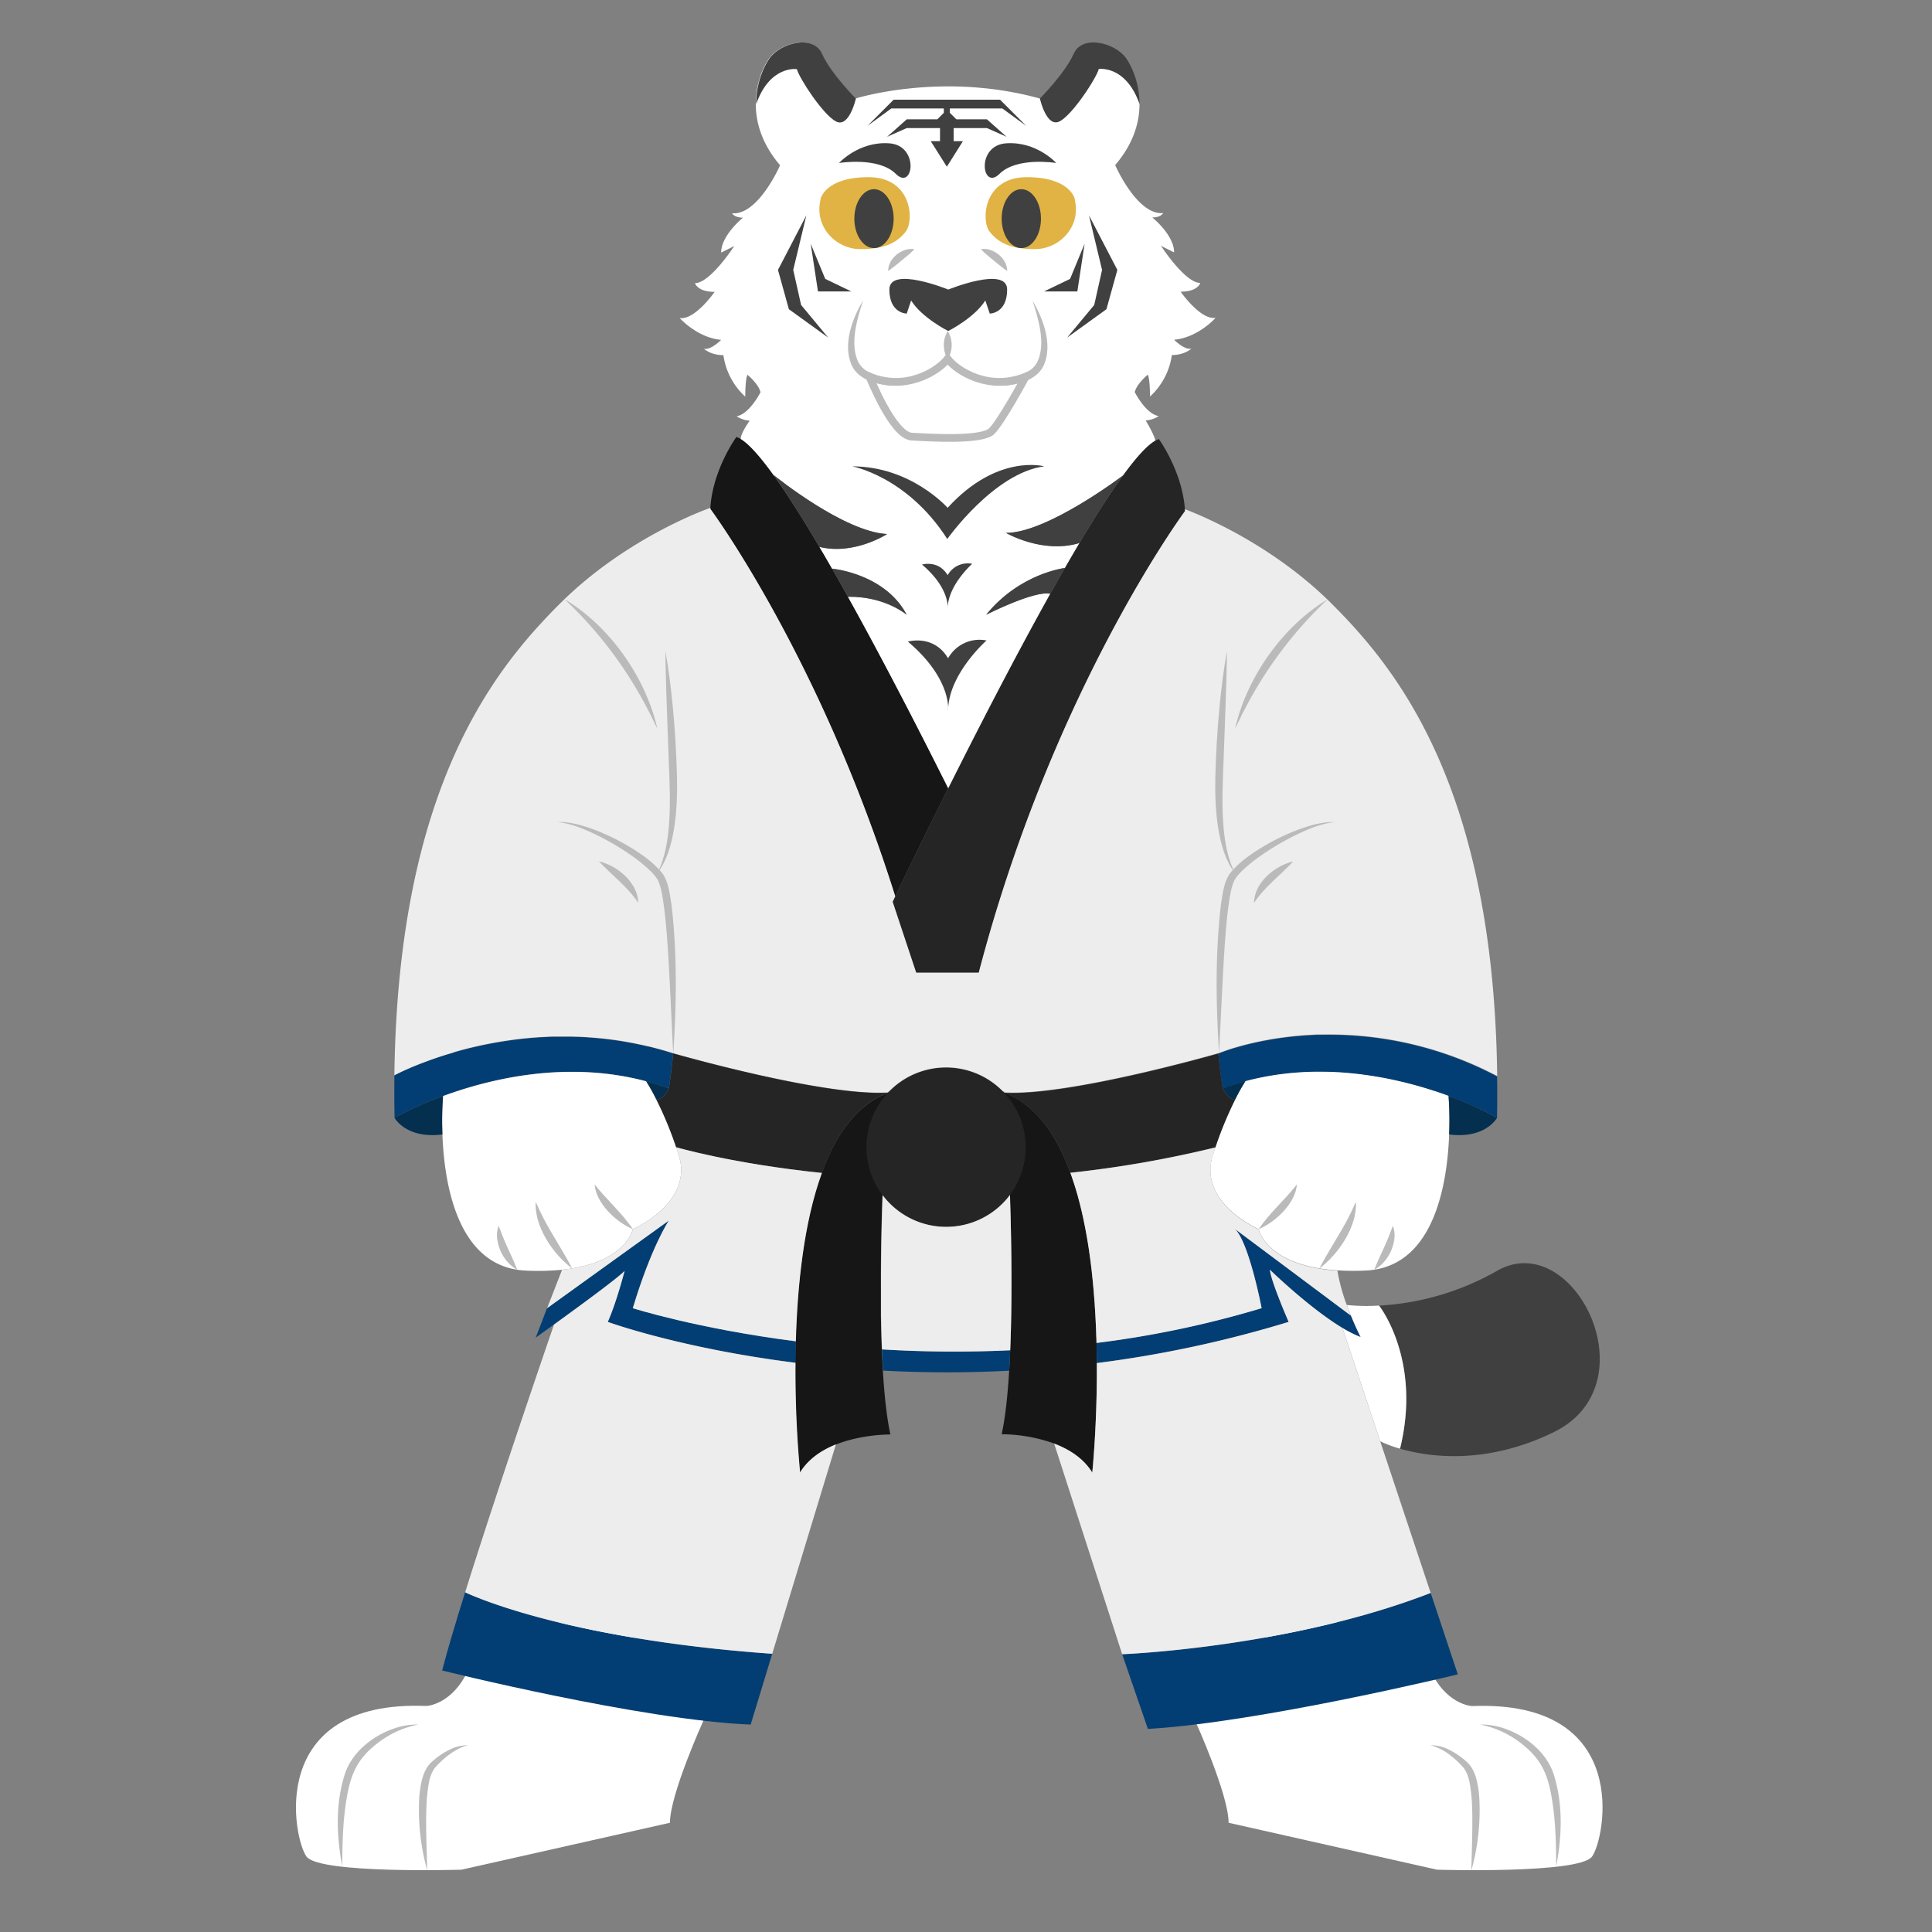 <svg id="Layer_1" data-name="Layer 1" xmlns="http://www.w3.org/2000/svg" viewBox="0 0 1000 1000"><rect x="0" y="0" width="1000" height="1000" fill="#808080" stroke="none"/><defs><style>.cls-1{fill:#252526;}.cls-2{fill:#161616;}.cls-3{fill:#023e73;}.cls-4{fill:#ededed;}.cls-11,.cls-12,.cls-14,.cls-5,.cls-9{fill:none;stroke-miterlimit:10;}.cls-5{stroke:#252526;}.cls-6{fill:#bababa;}.cls-7{fill:#fff;}.cls-8{fill:#042f4f;}.cls-9{stroke:#ededed;}.cls-10{fill:#404040;}.cls-11{stroke:#404040;}.cls-12{stroke:#bababa;stroke-width:4px;}.cls-13{fill:#e0b344;}.cls-14{stroke:#fff;}</style></defs><path class="cls-1" d="M613.36,264.54s-56.15,75.63-95.26,199.14q-5.75,18.13-10.93,37.62c-.19.72-.37,1.44-.57,2.16H474.18L462,466.75s.48-1,1.36-2.84c3.51-7.33,13.56-28.19,26.82-54.7.21-.41.41-.83.63-1.26,22.74-45.41,54.61-106.78,79.12-145.1,11.6-18.12,21.54-31.09,28.1-34.79a9.8,9.8,0,0,1,1.79-.8s12,16.39,13.49,36.27C613.31,263.86,613.33,264.2,613.36,264.54Z"/><path class="cls-2" d="M490.79,408c-.22.43-.42.85-.63,1.26-13.26,26.51-23.31,47.37-26.82,54.7-39.12-124.32-95.68-200.5-95.68-200.5,0-.19,0-.37,0-.56,1.31-20.09,13.51-36.72,13.51-36.72a10.59,10.59,0,0,1,2.15,1c6.7,4,16.76,17.32,28.45,35.7C436.44,301.56,468.24,362.88,490.79,408Z"/><path class="cls-2" d="M565.35,762.15c-4.55-7.43-12.05-12.07-19.72-15a83.24,83.24,0,0,0-27.17-4.8c1.9-8.65,3.12-20.25,3.89-32.9.22-3.46.4-7,.53-10.58,1.57-37.58-.16-79.48-.2-80.36h0l-9-8.61-22.84-21.73,28.83-22.63,0,0,.07,0c16.12,6,27,21.53,34.27,41.39.4,1.07.78,2.16,1.14,3.25.26.76.51,1.53.76,2.3s.57,1.8.86,2.73c0,.09,0,.18.08.28.27.89.54,1.81.79,2.71s.54,2,.8,2.94.5,1.91.74,2.87c.51,2.06,1,4.13,1.45,6.24.22,1,.42,2,.62,3,.39,1.85.74,3.73,1.07,5.61.13.67.24,1.34.36,2,.71,4.11,1.32,8.28,1.85,12.46.21,1.69.42,3.37.61,5a1.24,1.24,0,0,1,0,.18c.31,2.8.59,5.61.84,8.41.18,1.91.32,3.82.46,5.71.08,1,.15,1.9.2,2.85q.39,5.7.62,11.27c0,.94.08,1.87.12,2.78s.06,1.84.09,2.76,0,1.83.08,2.73,0,1.77.05,2.65,0,1.75.06,2.61c0,1.74,0,3.44.06,5.14C567.93,737.46,565.35,762.15,565.35,762.15Z"/><path class="cls-2" d="M456.75,618.69c-.08,2-.94,23.89-.83,49.67,0,1.31,0,2.64,0,4,0,.16,0,.33,0,.49,0,1.33,0,2.67,0,4,0,1.17,0,2.35,0,3.52,0,1.71.06,3.42.1,5.12,0,1,.05,2,.07,3,.09,3.33.19,6.65.33,10,.14,3.72.33,7.39.55,11,.77,12.66,2,24.29,3.9,33,0,0-14.67-.23-28.31,5.24-7.27,2.92-14.26,7.46-18.57,14.53a564.91,564.91,0,0,1-2.37-56.77c0-3.62.1-7.34.2-11.12.8-28.79,4.14-61.54,13.49-87.14,7.22-19.87,18.08-35.43,34.17-41.49l.22-.09,28.84,22.65L465.77,610l-9,8.56S456.76,618.58,456.75,618.69Z"/><path class="cls-1" d="M530.89,593.83a41.12,41.12,0,0,1-8.21,24.7h0a41.23,41.23,0,1,1-63.09-52.91.16.16,0,0,1,.08-.08,41.2,41.2,0,0,1,60,0l0,0A41.05,41.05,0,0,1,530.89,593.83Z"/><path class="cls-3" d="M348.45,545.26c-1.13,11.3-2.26,18.07-2.26,18.07-3.92-1.43-7.84-2.65-11.75-3.69-41-10.94-80.57-1.4-105.12,7.65h0a175,175,0,0,0-25.1,11.28q-.21-11.33-.07-22l.48-.24.59-.31c1.09-.55,3-1.48,5.62-2.64l1.75-.76c1.85-.79,4-1.66,6.38-2.56l1.22-.47,1.26-.46c.47-.18.95-.35,1.44-.52,2.41-.87,5-1.75,7.83-2.62.75-.24,1.52-.46,2.3-.7l1-.28,1.7-.49,2.22-.62.5-.14c.84-.22,1.67-.45,2.53-.66l1.3-.33c1-.26,2-.5,3-.73l2.35-.54c1.37-.31,2.77-.61,4.21-.89s2.88-.56,4.36-.82c.48-.1,1-.18,1.46-.26l1.46-.25c1-.16,2-.32,3-.46.78-.14,1.57-.25,2.37-.35l2.13-.29c4.37-.56,8.89-1,13.57-1.26,1.11-.07,2.22-.13,3.33-.17s2-.08,3-.1c.44,0,.89,0,1.33,0l1.35,0,2.66,0c.93,0,1.86,0,2.8,0l1.3,0c2.93.06,5.89.18,8.89.4.71,0,1.44.1,2.16.16l3.47.3c4.11.4,8.3.95,12.54,1.66,1,.17,2.08.36,3.13.56s2.09.39,3.14.61l2.58.54c1.14.25,2.3.51,3.45.79l.21,0c1.1.26,2.19.53,3.29.83.51.12,1,.26,1.55.41s1.14.3,1.7.46c1.07.29,2.13.6,3.19.92l1.62.49Z"/><path class="cls-3" d="M774.86,578.58l-.12-.06a1.87,1.87,0,0,0-.3-.17l-.63-.35-.68-.38-.66-.35-.85-.44-1.24-.63c-1.73-.88-4-2-6.58-3.15l-1.32-.59c-.35-.16-.72-.33-1.1-.48-.7-.31-1.42-.63-2.16-.94l-.14-.06-1.22-.51-2.55-1c-1.75-.71-3.61-1.42-5.55-2.13h0c-2.09-.77-4.28-1.55-6.59-2.31-1-.35-2.09-.69-3.16-1-3.54-1.11-7.27-2.19-11.21-3.19l-1.94-.49c-.64-.17-1.3-.33-2-.47l-1.12-.26c-.56-.14-1.11-.26-1.66-.38-.7-.15-1.4-.31-2.12-.45-1.07-.23-2.15-.45-3.25-.65l-1.56-.3-1.66-.29c-.73-.14-1.47-.26-2.21-.37s-1.48-.25-2.24-.35-1.51-.24-2.27-.33l-2.28-.31c-.76-.1-1.54-.19-2.31-.27s-1.54-.18-2.32-.24c-1.56-.16-3.14-.3-4.74-.41-.91-.07-1.83-.13-2.74-.18-1.48-.09-3-.15-4.49-.19-2.38-.07-4.8-.09-7.23-.06-1.56,0-3.11.06-4.68.13-3,.13-6.09.35-9.17.68l-.88.1c-.62.05-1.24.13-1.86.22-1.51.17-3,.38-4.55.62l-.39.07c-.77.1-1.54.24-2.31.38s-1.63.27-2.44.44-1.63.31-2.44.49c-1.57.33-3.13.68-4.7,1.07l-.45.11c-.73.17-1.46.37-2.2.57-1,.25-2,.52-2.93.81-1.88.54-3.75,1.13-5.63,1.76-.73.25-1.47.5-2.2.77l-1,.35h0s-1.13-6.77-2.25-18.07l.11,0,.16-.06.14-.06c.61-.25,1.89-.73,3.76-1.38l1-.35c1.51-.5,3.33-1.06,5.44-1.65.26-.08.53-.16.8-.22,1.29-.37,2.68-.73,4.17-1.09.29-.07.57-.15.88-.21.59-.15,1.2-.29,1.82-.42l.94-.22,1.94-.41,1.9-.39c.38-.08.78-.16,1.17-.22l2.15-.4c3.21-.56,6.66-1.08,10.36-1.5.32,0,.65-.08,1-.11,1.44-.17,2.92-.31,4.42-.43.35,0,.7-.07,1.06-.09,1.65-.14,3.33-.25,5.06-.33.45,0,.92-.06,1.38-.07s1.12-.06,1.69-.07l1.56,0a2.17,2.17,0,0,1,.44,0l1.4,0a186,186,0,0,1,89.55,21.5Q775.06,567.46,774.86,578.58Z"/><path class="cls-4" d="M774.94,556.94a186,186,0,0,0-89.55-21.5l-1.4,0a2.17,2.17,0,0,0-.44,0l-1.56,0c-.57,0-1.14,0-1.69.07s-.93,0-1.38.07c-1.73.08-3.41.19-5.06.33-.36,0-.71,0-1.06.09-1.5.12-3,.26-4.42.43-.34,0-.67.06-1,.11-3.7.42-7.15.94-10.36,1.5l-2.15.4c-.39.06-.79.14-1.17.22l-1.9.39-1.94.41-.94.22c-.62.13-1.23.27-1.82.42-.31.06-.59.14-.88.21-1.49.36-2.88.72-4.17,1.09l-.8.22c-2.11.59-3.93,1.15-5.44,1.65l-1,.35c-1.87.65-3.15,1.13-3.76,1.38l-.14.06-.16.06-.11,0s-77.42,22.28-110.9,20.3l-.07,0a41.2,41.2,0,0,0-60,0c-33.33,2.12-111.22-20.29-111.22-20.29l-1.62-.51-1.62-.49c-1.06-.32-2.12-.63-3.19-.92-.56-.16-1.14-.32-1.7-.46s-1-.29-1.55-.41c-1.1-.3-2.19-.57-3.29-.83l-.21,0c-1.15-.28-2.31-.54-3.45-.79l-2.58-.54c-1.05-.22-2.1-.42-3.14-.61s-2.09-.39-3.13-.56c-4.24-.71-8.43-1.26-12.54-1.66l-3.47-.3c-.72-.06-1.45-.12-2.16-.16-3-.22-6-.34-8.89-.4l-1.3,0c-.94,0-1.87,0-2.8,0l-2.66,0-1.35,0c-.45,0-.89,0-1.33,0-1,0-2,0-3,.1s-2.22.1-3.33.17c-4.68.27-9.2.7-13.57,1.26-.72.09-1.43.18-2.13.29s-1.59.21-2.37.35c-1,.13-2,.29-3,.46l-1.46.25c-.49.08-1,.16-1.46.26-1.48.26-2.94.53-4.36.82s-2.84.58-4.21.89c-.8.17-1.58.35-2.35.54-1,.23-2,.47-3,.73-.44.1-.87.21-1.3.33-.86.21-1.69.44-2.53.66l-.5.14-2.22.62L234,545l-1,.28c-.78.24-1.55.46-2.3.7-2.8.87-5.42,1.75-7.83,2.62l-1.44.52-1.26.46c-.42.15-.82.31-1.22.47-2.4.9-4.53,1.77-6.38,2.56l-1.75.76c-2.64,1.16-4.53,2.09-5.62,2.64-.24.11-.43.22-.59.31l-.48.24c1.86-149.37,52.14-210.56,85.57-244,35-35,78-49.7,78-49.7h0c0,.19,0,.37,0,.56,0,0,56.56,76.18,95.68,200.5-.88,1.86-1.36,2.84-1.36,2.84l12.2,36.71H506.6c.2-.72.38-1.44.57-2.16q5.15-19.47,10.93-37.62c39.11-123.51,95.26-199.14,95.26-199.14,0-.34-.05-.68-.07-1,8.65,3.28,45.39,18.35,76.06,49C722.8,346,773.14,407.28,774.94,556.94Z"/><path class="cls-5" d="M519.26,565.54l.36,0h.09"/><path class="cls-5" d="M459.81,565.54h-.14"/><path class="cls-6" d="M348.45,545.26c-.74-13.65-2-44.33-3-57.46-.47-6.35-1-12.71-1.85-19-.68-4.55-1.18-9.15-3.09-13.29-2.37-3.85-6-6.73-9.49-9.63a133.07,133.07,0,0,0-24.3-14.69c-5.74-2.67-11.71-5-18.1-5.71,6.46-.22,12.83,1.71,18.86,3.9a114,114,0,0,1,17.47,8.39c6.58,3.92,13.33,8.45,18.21,14.68,3,4.66,3.52,10.53,4.4,15.81,3,25.63,2.61,51.3.93,77Z"/><path class="cls-6" d="M340.21,451.9c8-15,6.64-39.82,6-56.68-.61-17.07-1.65-41.22-1.81-58.1,1.77,9.57,2.92,19.22,3.85,28.89,1.16,12,1.86,24.28,2.16,36.33.35,14.68-.72,37.82-10.21,49.56Z"/><path class="cls-6" d="M292.2,310.12c23.39,14,41.92,40.36,48,66.85-1.68-3.07-3-6.28-4.69-9.33a211.51,211.51,0,0,0-43.32-57.52Z"/><path class="cls-6" d="M310,445.85c9.5,2.13,20.29,11.1,20.34,21.46-5.64-8.44-13.43-14.14-20.34-21.46Z"/><path class="cls-6" d="M631,545.26c-1.67-25.66-2-51.33.93-77,.88-5.28,1.45-11.15,4.41-15.81,4.87-6.23,11.62-10.76,18.2-14.68A114.07,114.07,0,0,1,672,429.42c6-2.19,12.39-4.12,18.85-3.9-6.38.68-12.35,3-18.09,5.71a133.07,133.07,0,0,0-24.3,14.69c-3.52,2.9-7.12,5.78-9.5,9.63-1.9,4.14-2.41,8.74-3.09,13.29-.88,6.25-1.37,12.61-1.84,19-1,13-2.33,44.05-3.05,57.46Z"/><path class="cls-6" d="M639.27,451.9c-9.5-11.75-10.56-34.86-10.22-49.56.31-12,1-24.34,2.16-36.33.93-9.67,2.09-19.32,3.86-28.89-.16,16.78-1.21,41.09-1.81,58.1-.64,16.84-2,41.73,6,56.68Z"/><path class="cls-6" d="M687.28,310.12A211.54,211.54,0,0,0,644,367.64c-1.69,3.05-3,6.26-4.68,9.33,6.08-26.49,24.62-52.84,48-66.85Z"/><path class="cls-6" d="M669.43,445.85c-6.9,7.32-14.69,13-20.33,21.46,0-10.36,10.83-19.33,20.33-21.46Z"/><path class="cls-7" d="M327.55,636.2s-3,15.66-31.4,20.32c-1.66.27-3.41.51-5.25.7a126.52,126.52,0,0,1-18.7.44,42,42,0,0,1-4.48-.44c-31.35-4.86-37.79-45.05-38.73-70a173.48,173.48,0,0,1,.32-19.89h0c24.55-9,64.13-18.59,105.12-7.65a97,97,0,0,1,5.31,9.49A192.35,192.35,0,0,1,350,593.83c.43,1.29.87,2.6,1.3,4C359.18,622.64,327.55,636.2,327.55,636.2Z"/><path class="cls-6" d="M267.71,657.22c-5.84-3.22-9.58-9.59-10.38-16.12a14.53,14.53,0,0,1,.75-6.6c.9,2.09,1.51,4,2.31,5.86,2.2,5.58,5.19,11.2,7.32,16.86Z"/><path class="cls-6" d="M296.14,656.52c-9.91-7.34-19.64-21.71-18.86-34.44,1.34,3.14,2.74,6,4.24,8.9,4.41,8.4,10.26,17.08,14.62,25.54Z"/><path class="cls-6" d="M327.55,636.2c-8.61-3.57-19.1-13.41-19.77-23.16,6.34,8.13,14,14.56,19.77,23.16Z"/><path class="cls-8" d="M229,587.19c-18.91,2.39-24.78-8.61-24.78-8.61a175,175,0,0,1,25.1-11.28A173.48,173.48,0,0,0,229,587.19Z"/><path class="cls-8" d="M346.19,563.33s-2.7,5.95-6.44,5.8a97,97,0,0,0-5.31-9.49C338.35,560.68,342.27,561.9,346.19,563.33Z"/><path class="cls-7" d="M750.08,587.19c-.94,25-7.38,65.17-38.73,70a42,42,0,0,1-4.48.44,132.86,132.86,0,0,1-14.65-.11c-3.37-.21-6.47-.57-9.3-1-28.42-4.66-31.4-20.32-31.4-20.32s-31.64-13.56-23.73-38.41c.43-1.36.87-2.67,1.3-4a194,194,0,0,1,10.22-24.7,102.4,102.4,0,0,1,5.31-9.49l2.2-.57.45-.11c1.57-.38,3.14-.74,4.7-1.07l2.44-.49c.81-.16,1.62-.3,2.44-.44s1.54-.27,2.31-.38l.39-.07c1.52-.23,3-.44,4.55-.62l1.86-.22.88-.1c3.09-.31,6.14-.54,9.17-.68,1.57-.06,3.14-.11,4.68-.13,2.43,0,4.85,0,7.23.06,1.51,0,3,.11,4.49.19.91,0,1.83.11,2.74.18,1.6.11,3.17.25,4.74.41.78.07,1.54.15,2.32.24s1.54.18,2.31.27l2.28.31c.77.1,1.51.21,2.27.33s1.49.22,2.24.35,1.48.23,2.21.37l1.66.29,1.56.3c1.1.2,2.18.42,3.25.65l2.12.45,1.66.38,1.12.26c.66.14,1.32.3,2,.47l1.94.49c3.94,1,7.67,2.08,11.21,3.19,1.07.34,2.12.68,3.16,1,2.31.76,4.5,1.54,6.59,2.31h0A173.48,173.48,0,0,1,750.08,587.19Z"/><path class="cls-6" d="M711.35,657.22c2.13-5.66,5.12-11.28,7.32-16.86.8-1.86,1.41-3.77,2.31-5.86a14.53,14.53,0,0,1,.75,6.6c-.8,6.53-4.54,12.9-10.38,16.12Z"/><path class="cls-6" d="M682.92,656.52c4.36-8.46,10.21-17.14,14.63-25.54,1.49-2.87,2.89-5.76,4.23-8.9.79,12.73-8.94,27.09-18.86,34.44Z"/><path class="cls-6" d="M651.51,636.2c5.77-8.6,13.43-15,19.77-23.16-.66,9.74-11.15,19.59-19.77,23.16Z"/><path class="cls-8" d="M750.07,587.19c18.91,2.39,24.79-8.61,24.79-8.61a175.63,175.63,0,0,0-25.1-11.28A175.12,175.12,0,0,1,750.07,587.19Z"/><path class="cls-8" d="M644.62,559.64a102.4,102.4,0,0,0-5.31,9.49c-3.73.15-6.43-5.8-6.43-5.8l1-.35c.73-.27,1.47-.52,2.2-.77,1.88-.63,3.75-1.22,5.63-1.76Z"/><path class="cls-1" d="M459.67,565.55a.16.16,0,0,0-.08.08c-16.09,6.06-26.95,21.62-34.17,41.49C378.79,602.3,350,593.83,350,593.83a192.35,192.35,0,0,0-10.23-24.7c3.74.15,6.44-5.8,6.44-5.8s1.13-6.77,2.26-18.07C348.45,545.26,426.34,567.67,459.67,565.55Z"/><path class="cls-1" d="M639.31,569.13a194,194,0,0,0-10.22,24.7A571.16,571.16,0,0,1,554,607c-7.26-19.86-18.15-35.38-34.27-41.39,33.48,2,110.9-20.3,110.9-20.3,1.12,11.3,2.25,18.07,2.25,18.07h0S635.58,569.28,639.31,569.13Z"/><path class="cls-3" d="M411.93,694.26c-.1,3.78-.17,7.5-.2,11.12-60-7.56-97.17-21.17-97.17-21.17,4.52-10.17,8.7-26.4,8.7-26.4-3.35,3.61-24.09,18.77-36.54,27.76-5.54,4-9.44,6.78-9.44,6.78.49-1.35,3.08-8,5.87-15.23l63-45.35c-.27.42-9.17,13.91-18.63,45.35C327.55,677.12,360.35,687.62,411.93,694.26Z"/><path class="cls-4" d="M425.42,607.12c-9.35,25.6-12.69,58.35-13.49,87.14-51.58-6.64-84.38-17.14-84.38-17.14,9.46-31.44,18.36-44.93,18.63-45.35l-63,45.35c3.69-9.51,7.75-19.9,7.75-19.9,1.84-.19,3.59-.43,5.25-.7,28.42-4.66,31.4-20.32,31.4-20.32s31.63-13.56,23.73-38.41c-.43-1.36-.87-2.67-1.3-4C350,593.83,378.79,602.3,425.42,607.12Z"/><path class="cls-3" d="M522.88,698.9c-.13,3.58-.31,7.12-.53,10.58a621.94,621.94,0,0,1-65.27-.05c-.22-3.59-.41-7.26-.55-11A619,619,0,0,0,522.88,698.9Z"/><path class="cls-4" d="M522.88,698.9a619,619,0,0,1-66.35-.45c-.14-3.3-.24-6.62-.33-10,0-1-.05-2-.07-3,0-1.7-.08-3.41-.1-5.12,0-1.17,0-2.35,0-3.52,0-1.34,0-2.68,0-4,0-.16,0-.33,0-.49,0-1.33,0-2.66,0-4-.11-25.78.75-47.62.83-49.67a41.25,41.25,0,0,0,65.93-.15C522.72,619.42,524.45,661.32,522.88,698.9Z"/><path class="cls-3" d="M694.85,687.36C677.63,677,657.3,657.22,657.3,657.22c.46,5.77,9.71,27,9.71,27a595.68,595.68,0,0,1-99.3,21.26c0-1.7,0-3.4-.06-5.14,0-.86,0-1.74-.06-2.61s0-1.77-.05-2.65a519.11,519.11,0,0,0,85.48-18s-6.39-33.58-13.71-40.92l59.89,44.7h0c2.6,6.38,4.91,10.94,5.06,11.19A59,59,0,0,1,694.85,687.36Z"/><path class="cls-4" d="M639.31,636.2c7.32,7.34,13.71,40.92,13.71,40.92a519.11,519.11,0,0,1-85.48,18c0-.9,0-1.82-.08-2.73s-.06-1.83-.09-2.76-.07-1.84-.12-2.78q-.22-5.56-.62-11.27c0-.95-.12-1.9-.2-2.85-.14-1.89-.28-3.8-.46-5.71-.24-2.8-.52-5.61-.84-8.41a1.24,1.24,0,0,0,0-.18c-.19-1.68-.4-3.36-.61-5-.53-4.18-1.14-8.35-1.85-12.46-.12-.66-.23-1.33-.36-2-.33-1.88-.68-3.76-1.07-5.61-.2-1-.4-2-.62-3-.45-2.11-.94-4.18-1.45-6.24-.24-1-.48-1.92-.74-2.87s-.52-2-.8-2.94-.52-1.82-.79-2.71c0-.1-.06-.19-.08-.28-.29-.93-.57-1.83-.86-2.73s-.5-1.54-.76-2.3c-.36-1.09-.74-2.18-1.14-3.25a571.16,571.16,0,0,0,75.11-13.12c-.43,1.29-.87,2.6-1.3,4-7.91,24.85,23.73,38.41,23.73,38.41s3,15.66,31.4,20.32c2.83.46,5.93.82,9.3,1a96.21,96.21,0,0,0,4.89,17.94c.69,1.9,1.4,3.72,2.09,5.41Z"/><line class="cls-5" x1="704.29" y1="692.11" x2="704.28" y2="692.1"/><path class="cls-5" d="M346.19,631.76h0"/><path class="cls-9" d="M580.83,856.22h0"/><path class="cls-10" d="M804.27,741.25c-35.21,17.22-64.78,12.88-79.61,8.59h0c11.33-46.19-10.89-74.05-10.89-74.05a138.57,138.57,0,0,0,61.09-18C814.43,635.07,855.1,716.4,804.27,741.25Z"/><path class="cls-7" d="M724.66,749.83A61.48,61.48,0,0,1,714.39,746l-19.54-58.68a59,59,0,0,0,9.43,4.74c-.15-.25-2.46-4.81-5.06-11.19h0c-.69-1.69-1.4-3.51-2.09-5.41a100.14,100.14,0,0,0,16.66.29S736,703.64,724.66,749.83Z"/><path class="cls-7" d="M364.08,890.62s-17.32,38.16-17.32,52.84L238.88,967.75S165.45,970,158.67,961,137.21,879.64,220.8,883c0,0,11.68-.52,20-15.51l70.41-39.85Z"/><path class="cls-6" d="M177.19,966.23c-3-15.67-3.67-32.1,1.18-47.6,3.73-11.8,14.76-20.42,26.25-24.19a35.77,35.77,0,0,1,11.83-1.81,50.33,50.33,0,0,0-21,9.61c-10.52,8.09-13.93,16-16.07,28.84-1.94,11.6-2.17,23.32-2.23,35.15Z"/><path class="cls-6" d="M221.11,968a116,116,0,0,1-4.05-38.46c.66-6.11,1.62-13.31,6.53-17.68a39.66,39.66,0,0,1,9.18-6.26,20.36,20.36,0,0,1,9.49-2.24c-3.88.84-7.28,3-10.42,5.31a49.16,49.16,0,0,0-6.72,6.34c-3.12,4.2-3.49,9.74-4.07,14.88-1,10.91-.16,27,.06,38.11Z"/><path class="cls-7" d="M618.6,890.62s17.32,38.16,17.32,52.84l107.89,24.29S817.23,970,824,961s21.46-81.33-62.13-77.94c0,0-11.68-.52-20-15.51l-70.41-39.85Z"/><path class="cls-6" d="M805.49,966.23c-.06-11.83-.29-23.55-2.23-35.15-2.14-12.89-5.55-20.75-16.07-28.84a50.33,50.33,0,0,0-21-9.61,35.77,35.77,0,0,1,11.83,1.81c11.49,3.77,22.52,12.39,26.25,24.19,4.85,15.5,4.19,31.93,1.18,47.6Z"/><path class="cls-6" d="M761.57,968c.21-11.22,1-27.15.07-38.11-.59-5.14-1-10.68-4.08-14.88a49.16,49.16,0,0,0-6.72-6.34,27.72,27.72,0,0,0-10.42-5.31,20.36,20.36,0,0,1,9.49,2.24,39.66,39.66,0,0,1,9.18,6.26c4.91,4.37,5.87,11.57,6.53,17.68a116,116,0,0,1-4,38.46Z"/><path class="cls-3" d="M399.7,856l-11.15,36.64c-56.48-2.26-159.69-28-159.69-28,2.45-9.62,6.73-24,11.9-40.49C240.76,824.17,289.4,848.15,399.7,856Z"/><path class="cls-4" d="M432.67,747.62,399.7,856c-110.3-7.84-158.94-31.82-158.94-31.82,17.76-56.72,46-138.6,46-138.6,12.45-9,33.19-24.15,36.54-27.76,0,0-4.18,16.23-8.7,26.4,0,0,37.18,13.61,97.17,21.17a564.91,564.91,0,0,0,2.37,56.77C418.41,755.08,425.4,750.54,432.67,747.62Z"/><path class="cls-3" d="M754.56,866.65s-102.1,24.85-160.41,28.24l-13.32-38.67c1.28-.05,86.88-3.49,159.69-31.72Z"/><path class="cls-4" d="M740.52,824.5c-72.81,28.23-158.41,31.67-159.69,31.72h0l-35.19-109c7.67,2.9,15.17,7.54,19.72,15,0,0,2.58-24.69,2.36-56.68A595.68,595.68,0,0,0,667,684.21s-9.25-21.22-9.71-27c0,0,20.33,19.77,37.55,30.14L714.39,746Z"/><path class="cls-10" d="M589.81,53.91c-7.16-20.3-21.08-18.12-21.08-18.12C567.6,40.3,555.18,59.51,548.4,62.9S538.23,51,538.23,51s13-13,17.51-23.16,21.47-5.65,27.11,2.26C585.87,34.36,589.85,43.08,589.81,53.91Z"/><path class="cls-7" d="M607.71,175.86s5.65,5.65,9,4.52c0,0-3.38,3.39-10.16,3.39a35.8,35.8,0,0,1-11.3,21.46s0-9-1.13-11.29c0,0-5.65,4.52-6.78,9,0,0,5.65,11.3,12.43,12.43a14.32,14.32,0,0,1-6.78,2.26s4.33,7,5,10.4c-4.3,2.43-10.06,8.85-16.79,18.09,0,0-39,29.69-60.5,29.69,0,0,18.9,11,38,5.24-2.48,4.16-5,8.48-7.55,12.92,0,0-23.32,2.74-40.71,24.19.72-.35,25.07-12.63,33.15-10.85C525.19,340.26,506,377.65,490.79,408c-14.85-29.69-33.71-66.41-51.89-99.08,19.27-.3,30.42,9.33,30.42,9.33-11.29-21.46-38.63-23.87-38.63-23.87q-3.3-5.77-6.54-11.27c18.09,4.4,35-6.66,35-6.66-22.25-1.11-57.63-29.62-58.73-30.51l0,0c-6.8-9.45-12.65-16.08-17-18.72-.11-2.94,4.63-9.49,4.63-9.49a14.32,14.32,0,0,1-6.78-2.26C388,214.27,393.64,203,393.64,203c-1.13-4.51-6.78-9-6.78-9-1.13,2.26-1.13,11.29-1.13,11.29a35.8,35.8,0,0,1-11.3-21.46c-6.77,0-10.16-3.39-10.16-3.39,3.39,1.13,9-4.52,9-4.52-12.42-1.13-21.46-11.29-21.46-11.29,7.91,1.13,18.08-13.56,18.08-13.56-9,0-10.17-4.52-10.17-4.52,7.78,0,19.95-18.6,20.32-19.19l-6.77,3.38c0-9,11.3-18.08,11.3-18.08-4.52,0-5.65-2.26-5.65-2.26,13.56,1.13,24.85-24.85,24.85-24.85C383.47,61.77,392.51,38,398.16,30.14s22.59-12.43,27.11-2.26S442.78,51,442.78,51s44.62-14.12,95.45,0c0,0,3.39,15.25,10.17,11.86s19.2-22.6,20.33-27.11c0,0,13.92-2.18,21.08,18.12,0,9.45-3.11,20.52-12.6,31.58,0,0,11.29,26,24.85,24.85,0,0-1.13,2.26-5.65,2.26,0,0,11.3,9,11.3,18.08l-6.77-3.38c.37.59,12.54,19.19,20.32,19.19,0,0-1.13,4.52-10.16,4.52,0,0,10.16,14.69,18.07,13.56C629.17,164.57,620.13,174.73,607.71,175.86Z"/><path class="cls-11" d="M380.08,127.29h0"/><path class="cls-10" d="M521.29,149.88c0,12.43-9,12.43-9,12.43L510,155.53c-5.65,9-19.2,15.81-19.2,15.81s-13.56-6.77-19.21-15.81l-2.26,6.78s-9,0-9-12.43,30.5,0,30.5,0S521.29,137.45,521.29,149.88Z"/><line class="cls-11" x1="600.94" y1="127.3" x2="600.93" y2="127.29"/><path class="cls-6" d="M446.73,155.53c-3,9.44-6.87,21.92-2.7,31.38,3,6.42,10.76,8,17.12,8.88a38.3,38.3,0,0,0,29.64-10.23c-6.2,9.62-18.71,14.6-29.94,14-7.77-.69-17-3.18-20.25-11.09-4.3-10.69.62-23.68,6.13-32.95Z"/><path class="cls-6" d="M534.37,155.53c5.51,9.26,10.43,22.27,6.14,32.95-3.27,7.91-12.49,10.39-20.26,11.09-11.23.59-23.74-4.39-29.94-14A38.3,38.3,0,0,0,520,195.79c6.36-.88,14.16-2.46,17.12-8.88,4.17-9.43.29-22-2.7-31.38Z"/><path class="cls-6" d="M490.55,185.88a14,14,0,0,1,0-14.54,14,14,0,0,1,0,14.54Z"/><path class="cls-12" d="M530.91,194.93c-.38.71-12.59,23.23-17.59,28.23s-31.63,3.39-41.42,2.83-21.84-31.07-21.84-31.07c18.87,7.77,35.57-2.82,40.43-9.18C495.34,192.1,512,202.69,530.91,194.93Z"/><polygon class="cls-10" points="427.14 144.36 419.62 126.16 423.38 150.85 440.61 150.85 427.14 144.36"/><polygon class="cls-10" points="428.66 174.73 414.64 157.85 410.58 139.71 417.36 111.47 402.68 139.71 408.32 160.05 428.66 174.73"/><path class="cls-6" d="M459.72,140.28c-.05-5.06,4.09-9.34,8.67-10.87a10.19,10.19,0,0,1,4.89-.43,35,35,0,0,1-3.39,3.19c-3.34,2.77-6.6,5.53-10.17,8.11Z"/><path class="cls-10" d="M434.31,84.36S454.64,81,463.68,90s12.42-14.69-3.39-15.82S434.31,84.36,434.31,84.36Z"/><path class="cls-13" d="M424.7,103S427,91.7,449.56,91.7s23.72,22.6,19.2,28.24-10.67,9-23.41,9-24-11.61-20.65-25.57"/><ellipse class="cls-10" cx="452.38" cy="113.17" rx="10.17" ry="15.25"/><polygon class="cls-10" points="553.87 144.36 561.39 126.16 557.63 150.85 540.4 150.85 553.87 144.36"/><polygon class="cls-10" points="552.35 174.73 566.37 157.85 570.43 139.71 563.65 111.47 578.34 139.71 572.69 160.05 552.35 174.73"/><path class="cls-6" d="M521.29,140.28c-3.57-2.58-6.83-5.34-10.17-8.11a35,35,0,0,1-3.39-3.19,10.24,10.24,0,0,1,4.9.43c4.58,1.53,8.71,5.81,8.66,10.87Z"/><path class="cls-10" d="M546.71,84.36S526.37,81,517.33,90s-12.42-14.69,3.39-15.82S546.71,84.36,546.71,84.36Z"/><path class="cls-13" d="M556.31,103s-2.26-11.3-24.85-11.3-23.73,22.6-19.21,28.24,10.67,9,23.41,9,24-11.61,20.65-25.57"/><ellipse class="cls-10" cx="528.63" cy="113.17" rx="10.17" ry="15.25"/><path class="cls-10" d="M391.38,53.91c7.16-20.3,21.08-18.12,21.08-18.12C413.59,40.3,426,59.51,432.79,62.9S443,51,443,51s-13-13-17.51-23.16S404,22.23,398.34,30.14C395.32,34.36,391.34,43.08,391.38,53.91Z"/><path class="cls-10" d="M459.16,276.4s-16.92,11.06-35,6.66c-4.26-7.21-8.38-14-12.34-20.21s-7.82-12-11.38-17C401.53,246.78,436.91,275.29,459.16,276.4Z"/><path class="cls-14" d="M400.43,245.89l0,0"/><path class="cls-10" d="M469.32,318.2s-11.15-9.63-30.42-9.33c-2.75-5-5.5-9.82-8.21-14.54C430.69,294.33,458,296.74,469.32,318.2Z"/><path class="cls-10" d="M581.22,246.15c-3.53,4.85-7.32,10.47-11.31,16.7-3.59,5.62-7.36,11.73-11.21,18.23-19.08,5.8-38-5.24-38-5.24C542.19,275.84,581.22,246.15,581.22,246.15Z"/><path class="cls-10" d="M551.15,294c-2.5,4.34-5,8.8-7.56,13.34-8.08-1.78-32.43,10.5-33.15,10.85C527.83,296.74,551.15,294,551.15,294Z"/><path class="cls-11" d="M510.44,318.19h0"/><polygon class="cls-10" points="510.84 61.77 521.01 70.81 510.84 66.29 493.61 66.29 493.61 73.06 498.41 73.06 490.09 86.29 481.75 73.06 486.55 73.06 486.55 66.29 469.32 66.29 459.16 70.81 469.32 61.77 485.14 61.77 488.53 58.38 488.53 56.12 461.36 56.12 448.99 65.16 462.55 51.6 517.62 51.6 531.17 65.16 518.8 56.12 491.63 56.12 491.63 58.38 495.02 61.77 510.84 61.77"/><path class="cls-10" d="M441.08,241.38s28.42,5.16,49.23,37.6c0,0,24.2-34.21,50.18-37.6,0,0-24.28-6.78-50,21.47C490.51,262.85,471.58,241.38,441.08,241.38Z"/><path class="cls-10" d="M477.23,292.22s8.47-2.55,13.28,5.5a11.86,11.86,0,0,1,12.7-5.89s-12.7,11.17-12.7,23.29C490.51,315.12,491.92,304.64,477.23,292.22Z"/><path class="cls-10" d="M469.93,332.11s13.27-4,20.8,8.62a18.58,18.58,0,0,1,19.9-9.22S490.73,349,490.73,368C490.73,368,492.94,351.58,469.93,332.11Z"/></svg>